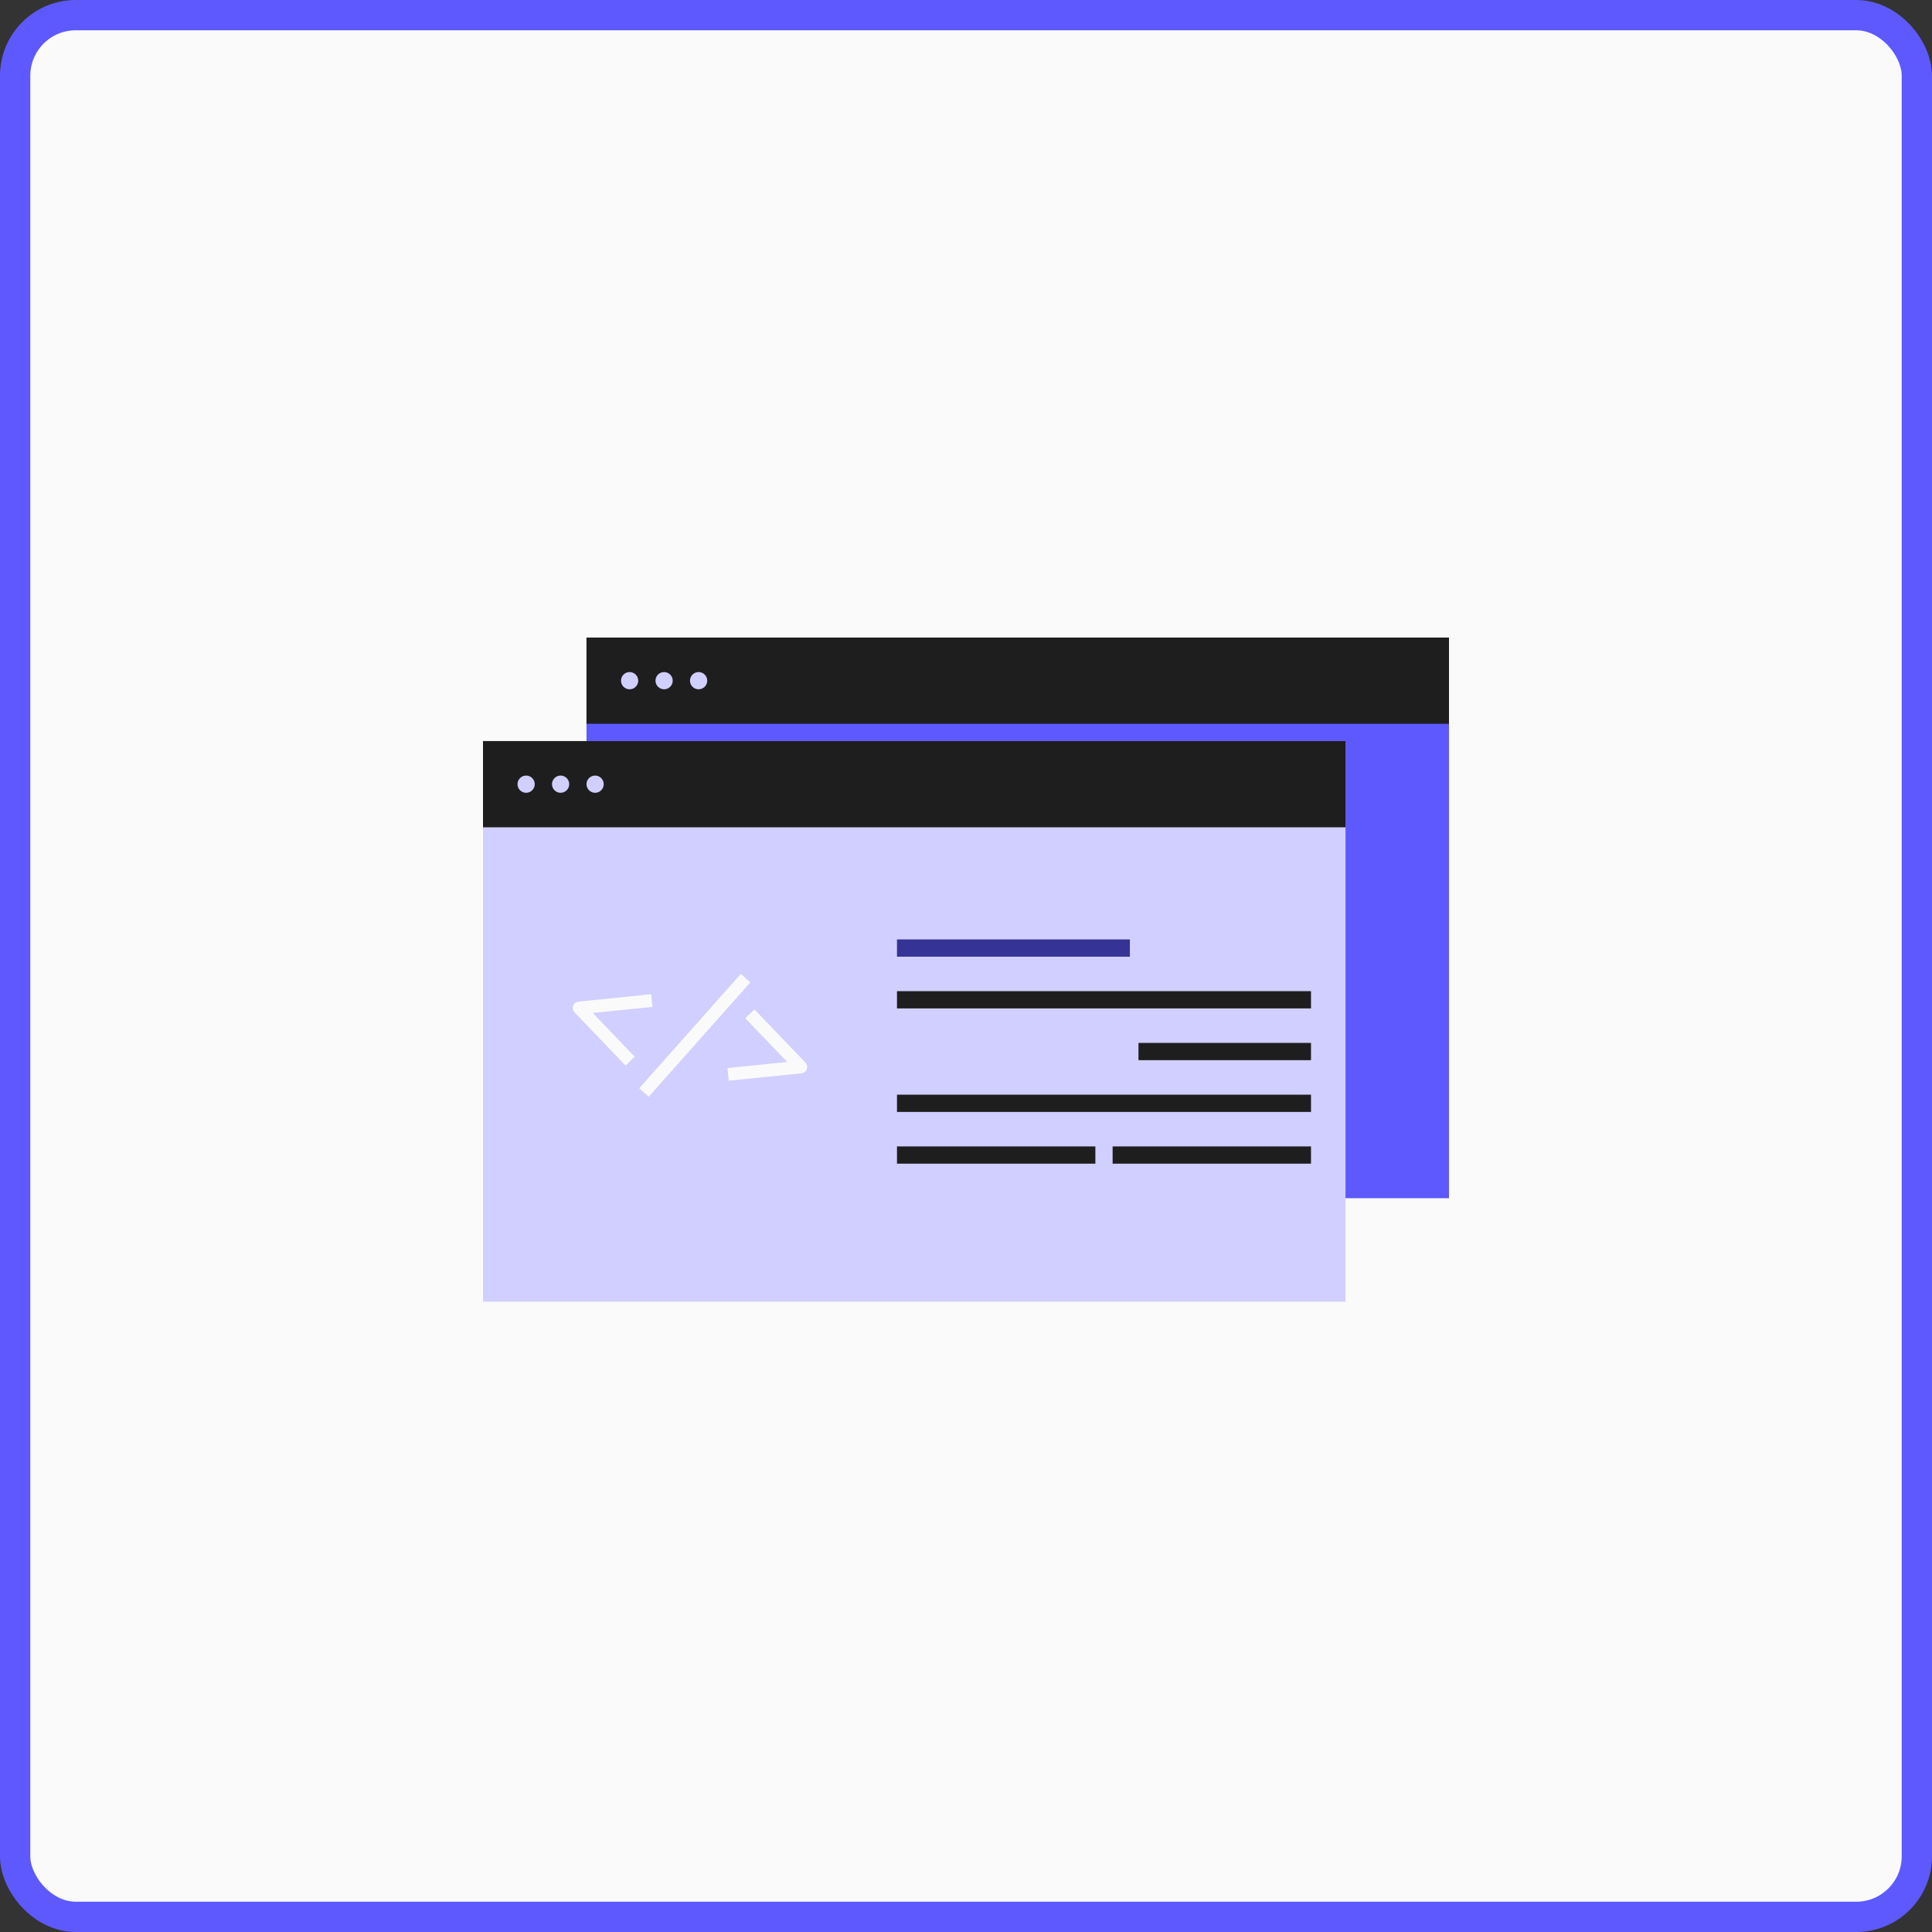 <svg width="100" height="100" viewBox="0 0 100 100" fill="none" xmlns="http://www.w3.org/2000/svg">
<rect x="0" y="0" width="100" height="100" fill="#333333" stroke="none"/>
<rect x="0.784" y="0.784" width="98.432" height="98.432" rx="3.135" fill="#FAFAFA"/>
<rect x="0.784" y="0.784" width="98.432" height="98.432" rx="3.135" stroke="#5D59FF" stroke-width="1.568"/>
<g clip-path="url(#clip0_32_2054)">
<rect width="44.643" height="29.018" transform="translate(30.357 33)" fill="#5D59FF"/>
<rect width="44.643" height="4.464" transform="translate(30.356 33)" fill="#1E1E1E"/>
<ellipse cx="32.589" cy="35.232" rx="0.446" ry="0.446" fill="#D1CFFF"/>
<ellipse cx="34.374" cy="35.232" rx="0.446" ry="0.446" fill="#D1CFFF"/>
<ellipse cx="36.16" cy="35.232" rx="0.446" ry="0.446" fill="#D1CFFF"/>
</g>
<g clip-path="url(#clip1_32_2054)">
<rect width="44.643" height="29.018" transform="translate(25 38.357)" fill="#D1CFFF"/>
<rect width="44.643" height="4.464" transform="translate(25 38.357)" fill="#1E1E1E"/>
<ellipse cx="27.232" cy="40.589" rx="0.446" ry="0.446" fill="#D1CFFF"/>
<ellipse cx="29.017" cy="40.589" rx="0.446" ry="0.446" fill="#D1CFFF"/>
<ellipse cx="30.803" cy="40.589" rx="0.446" ry="0.446" fill="#D1CFFF"/>
<line x1="46.428" y1="49.071" x2="58.482" y2="49.071" stroke="#353395" stroke-width="0.893"/>
<line x1="46.428" y1="51.749" x2="67.857" y2="51.749" stroke="#1E1E1E" stroke-width="0.893"/>
<line x1="58.928" y1="54.428" x2="67.857" y2="54.428" stroke="#1E1E1E" stroke-width="0.893"/>
<line x1="46.428" y1="57.107" x2="67.857" y2="57.107" stroke="#1E1E1E" stroke-width="0.893"/>
<line x1="46.428" y1="59.785" x2="56.696" y2="59.785" stroke="#1E1E1E" stroke-width="0.893"/>
<line x1="57.589" y1="59.785" x2="67.857" y2="59.785" stroke="#1E1E1E" stroke-width="0.893"/>
<rect width="17.857" height="17.857" transform="translate(26.785 44.607)" fill="#D1CFFF"/>
<line y1="-0.329" x2="7.922" y2="-0.329" transform="matrix(-0.664 0.747 -0.747 -0.664 38.346 50.411)" stroke="#FAFAFA" stroke-width="0.658"/>
<path d="M33.411 51.823L29.976 52.171L32.388 54.687" stroke="#FAFAFA" stroke-width="0.658" stroke-linecap="square" stroke-linejoin="round"/>
<path d="M39.04 52.713L41.452 55.228L38.017 55.576" stroke="#FAFAFA" stroke-width="0.658" stroke-linecap="square" stroke-linejoin="round"/>
</g>
<defs>
<clipPath id="clip0_32_2054">
<rect width="44.643" height="29.018" fill="white" transform="translate(30.357 33)"/>
</clipPath>
<clipPath id="clip1_32_2054">
<rect width="44.643" height="29.018" fill="white" transform="translate(25 38.357)"/>
</clipPath>
</defs>
</svg>
